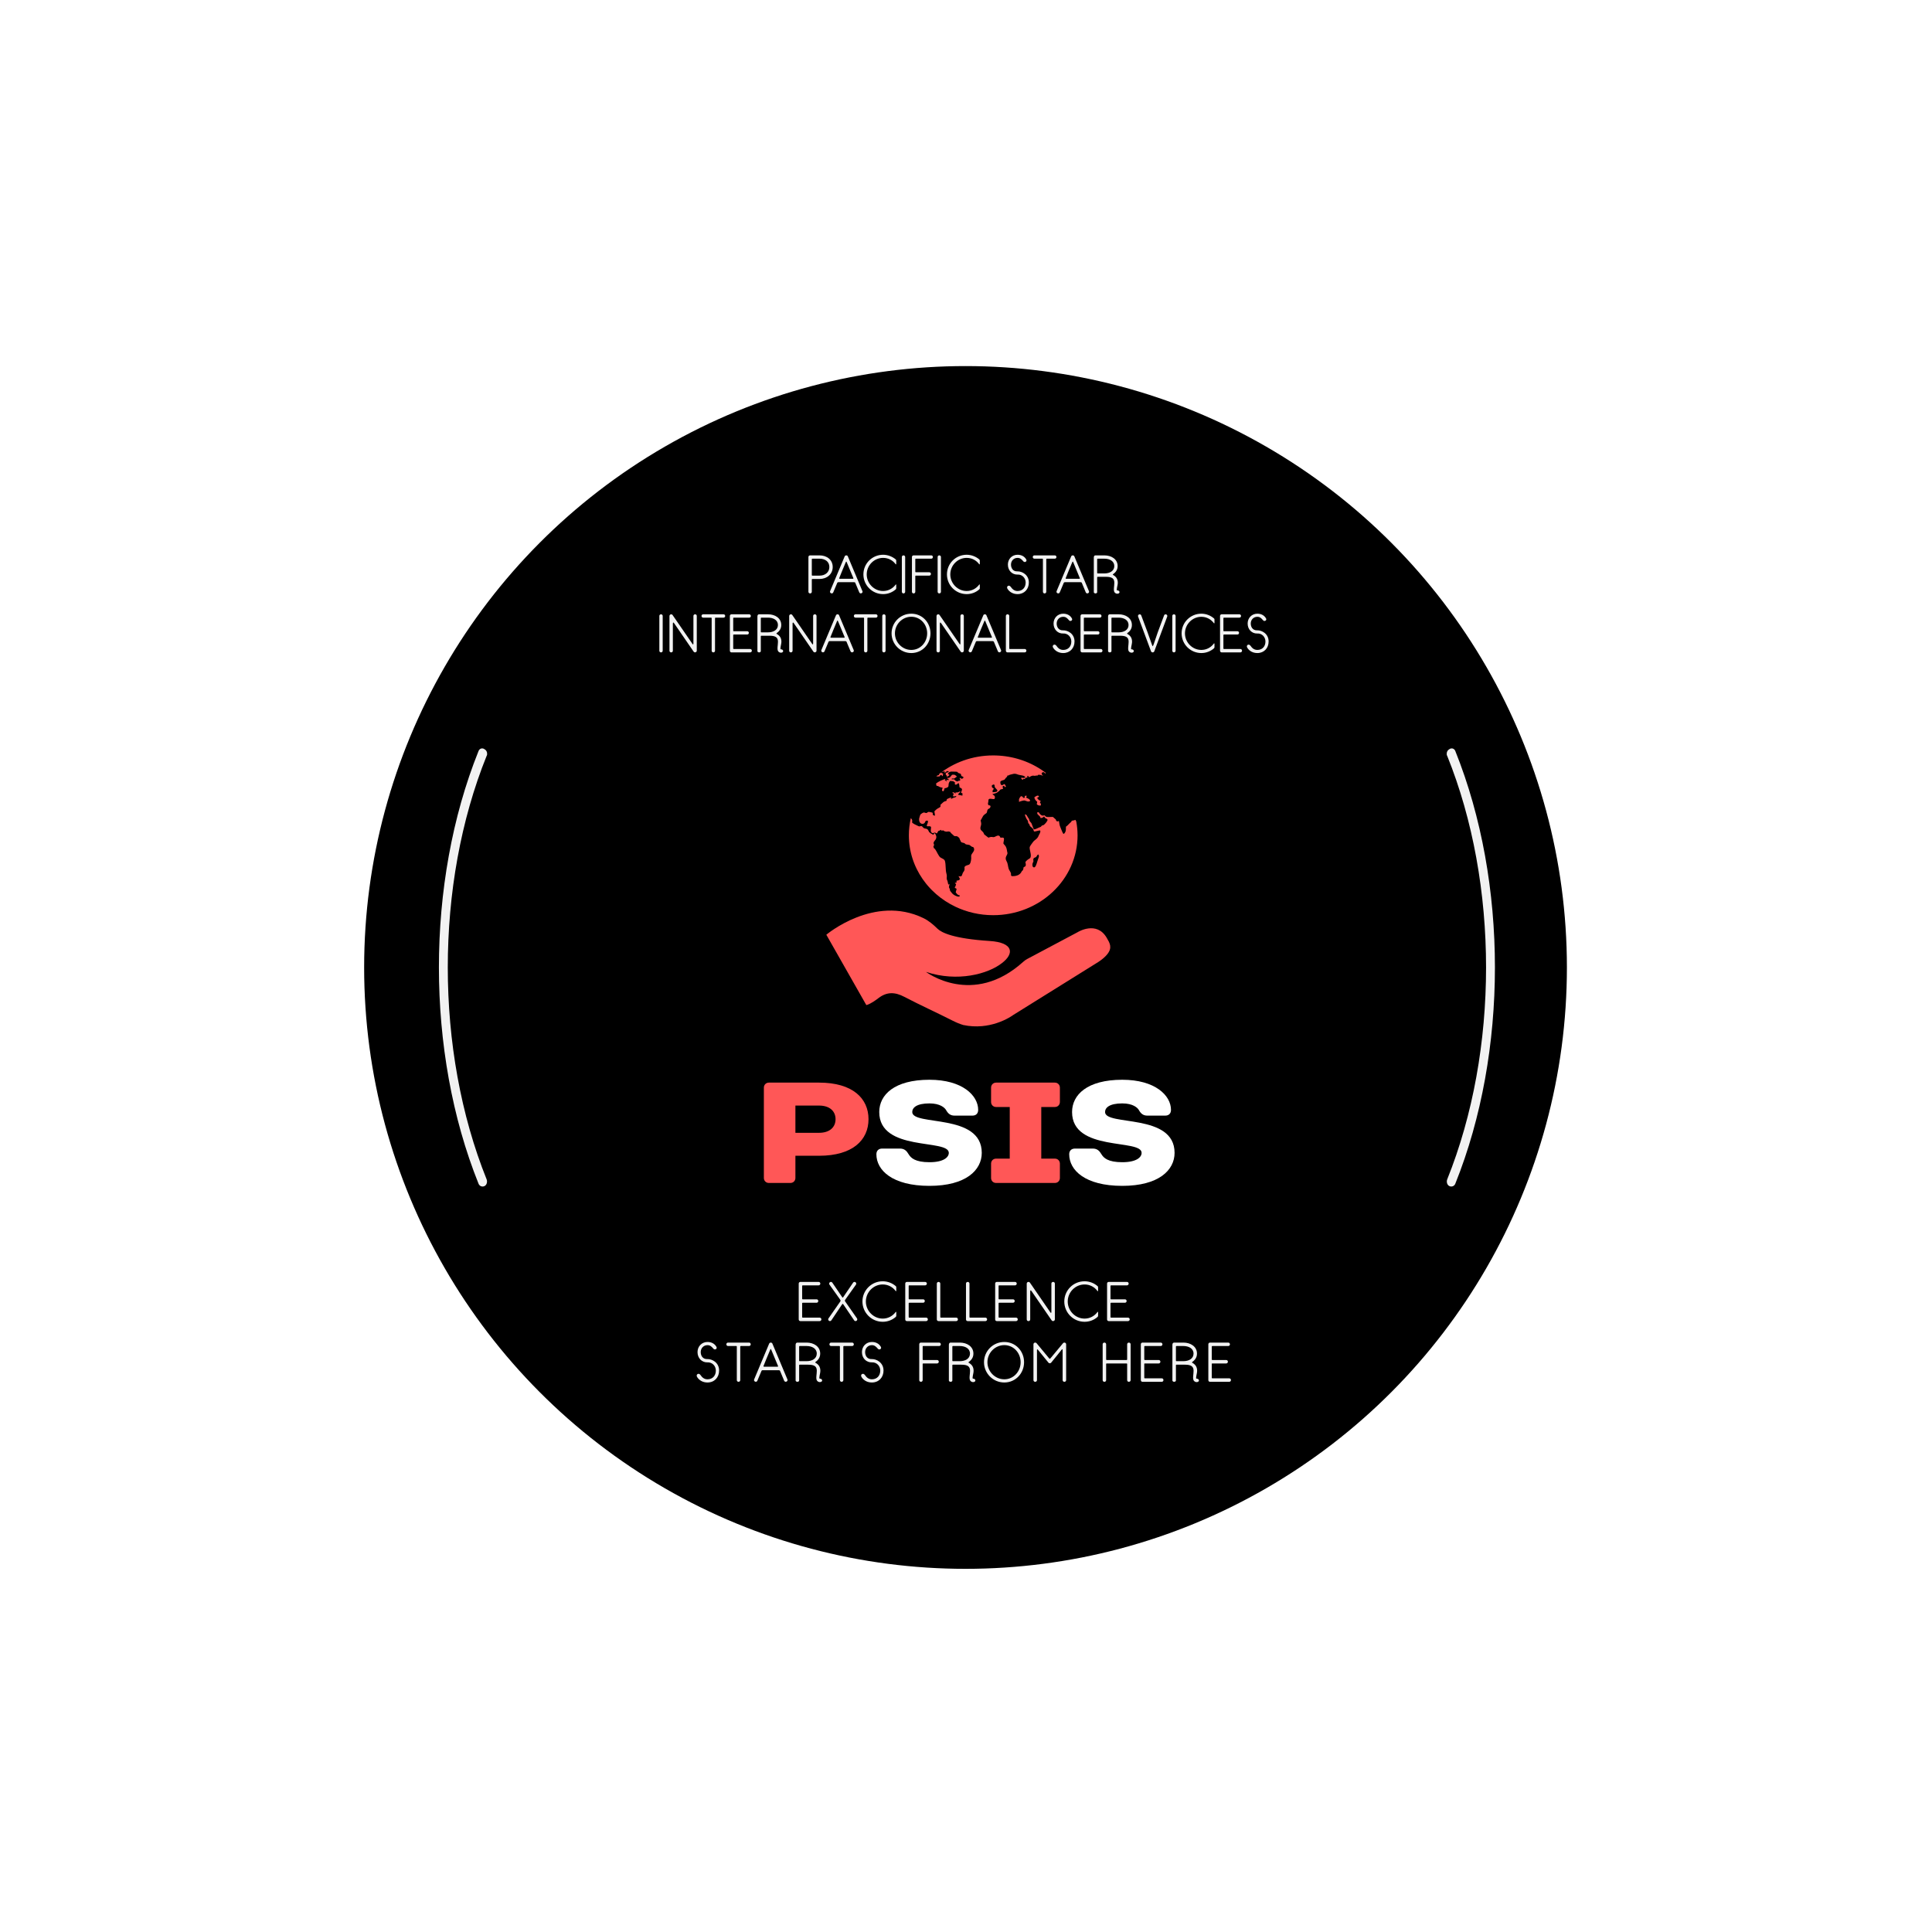 <?xml version="1.0" encoding="UTF-8" standalone="no" ?>
<!DOCTYPE svg PUBLIC "-//W3C//DTD SVG 1.1//EN" "http://www.w3.org/Graphics/SVG/1.1/DTD/svg11.dtd">
<svg xmlns="http://www.w3.org/2000/svg" xmlns:xlink="http://www.w3.org/1999/xlink" version="1.1" width="500" height="500" viewBox="0 0 500 500" xml:space="preserve">
<desc>Created with Fabric.js 3.6.3</desc>
<defs>
</defs>
<rect x="0" y="0" width="100%" height="100%" fill="#ffffff"></rect>
<g transform="matrix(3.311 0 0 3.311 249.877 250.377)"  >
<circle style="stroke: none; stroke-width: 0; stroke-dasharray: none; stroke-linecap: butt; stroke-dashoffset: 0; stroke-linejoin: miter; stroke-miterlimit: 4; fill: rgb(0,0,0); fill-rule: evenodd; opacity: 1;"  cx="0" cy="0" r="47.006" />
</g>
<g transform="matrix(1 0 0 1 249.377 156.969)" style=""  ><path fill="#F2F2F2" opacity="1" d="M-37.27-13.24L-39.74-13.24C-39.97-13.24-40.16-13.05-40.16-12.82L-40.16-3.81C-40.16-3.58-39.97-3.39-39.74-3.39L-39.70-3.39C-39.47-3.39-39.28-3.58-39.28-3.81L-39.28-6.98C-39.28-7.10-39.24-7.13-39.12-7.13L-37.27-7.13C-35.40-7.13-33.87-8.35-33.87-10.23C-33.87-12.11-35.40-13.24-37.27-13.24ZM-37.27-8.00L-39.14-8.00C-39.26-8.00-39.28-8.04-39.28-8.17L-39.28-12.23C-39.28-12.34-39.24-12.38-39.12-12.38L-37.27-12.38C-35.87-12.38-34.74-11.64-34.74-10.23C-34.74-8.83-35.87-8.00-37.27-8.00Z"/><path fill="#F2F2F2" opacity="1" d="M-29.96-12.99C-30.02-13.16-30.19-13.24-30.36-13.24C-30.52-13.24-30.70-13.16-30.77-12.99L-34.55-3.98C-34.63-3.78-34.53-3.52-34.32-3.44L-34.29-3.43C-34.07-3.33-33.83-3.44-33.74-3.64C-33.74-3.64-32.78-5.92-32.71-6.09C-32.64-6.25-32.55-6.30-32.39-6.30C-32.25-6.30-29.24-6.30-28.35-6.30C-28.19-6.30-28.08-6.25-28.03-6.13C-27.97-6.01-26.99-3.64-26.99-3.64C-26.89-3.44-26.65-3.33-26.43-3.43L-26.41-3.44C-26.19-3.52-26.08-3.78-26.18-3.98L-29.96-12.99ZM-32.18-7.36C-32.14-7.45-30.91-10.56-30.50-11.46C-30.39-11.69-30.33-11.69-30.24-11.46C-29.86-10.56-28.62-7.53-28.55-7.40C-28.48-7.23-28.51-7.18-28.70-7.18C-28.88-7.18-31.27-7.18-32.02-7.18C-32.17-7.18-32.22-7.23-32.18-7.36Z"/><path fill="#F2F2F2" opacity="1" d="M-20.83-13.40C-23.65-13.40-25.93-11.14-25.93-8.31C-25.93-5.51-23.65-3.21-20.83-3.21C-19.56-3.21-18.43-3.68-17.56-4.44C-17.52-4.48-17.43-4.59-17.43-4.74C-17.43-4.80-17.43-5.28-17.43-5.60C-17.43-5.75-17.52-5.76-17.60-5.65C-18.33-4.67-19.49-4.02-20.83-4.02C-23.17-4.02-25.07-5.98-25.07-8.31C-25.07-10.65-23.17-12.59-20.83-12.59C-19.49-12.59-18.33-11.96-17.60-10.97C-17.52-10.87-17.43-10.88-17.43-11.04C-17.43-11.37-17.43-11.82-17.43-11.91C-17.43-12.04-17.52-12.16-17.56-12.19C-18.40-12.90-19.56-13.40-20.83-13.40Z"/><path fill="#F2F2F2" opacity="1" d="M-15.54-13.24L-15.57-13.24C-15.79-13.24-15.98-13.05-15.98-12.82L-15.98-3.81C-15.98-3.58-15.79-3.39-15.57-3.39L-15.54-3.39C-15.31-3.39-15.12-3.58-15.12-3.81L-15.12-12.82C-15.12-13.05-15.31-13.24-15.54-13.24Z"/><path fill="#F2F2F2" opacity="1" d="M-8.36-13.24L-12.95-13.24C-13.18-13.24-13.37-13.05-13.37-12.82L-13.37-3.81C-13.37-3.58-13.18-3.39-12.95-3.39L-12.92-3.39C-12.69-3.39-12.50-3.58-12.50-3.81L-12.50-7.86C-12.50-7.96-12.46-8.00-12.33-8.00L-8.87-8.00C-8.64-8.00-8.45-8.19-8.45-8.42L-8.45-8.45C-8.45-8.68-8.64-8.87-8.87-8.87L-12.35-8.87C-12.46-8.87-12.50-8.91-12.50-9.04L-12.50-12.23C-12.50-12.34-12.46-12.38-12.33-12.38L-8.36-12.38C-8.13-12.38-7.94-12.57-7.94-12.80L-7.94-12.82C-7.94-13.05-8.13-13.24-8.36-13.24Z"/><path fill="#F2F2F2" opacity="1" d="M-6.28-13.24L-6.30-13.24C-6.53-13.24-6.72-13.05-6.72-12.82L-6.72-3.81C-6.72-3.58-6.53-3.39-6.30-3.39L-6.28-3.39C-6.05-3.39-5.86-3.58-5.86-3.81L-5.86-12.82C-5.86-13.05-6.05-13.24-6.28-13.24Z"/><path fill="#F2F2F2" opacity="1" d="M0.80-13.40C-2.03-13.40-4.31-11.14-4.31-8.31C-4.31-5.51-2.03-3.21 0.80-3.21C2.07-3.21 3.20-3.68 4.06-4.44C4.10-4.48 4.20-4.59 4.20-4.74C4.20-4.80 4.20-5.28 4.20-5.60C4.20-5.75 4.10-5.76 4.02-5.65C3.29-4.67 2.13-4.02 0.80-4.02C-1.54-4.02-3.44-5.98-3.44-8.31C-3.44-10.65-1.54-12.59 0.80-12.59C2.13-12.59 3.29-11.96 4.02-10.97C4.10-10.87 4.20-10.88 4.20-11.04C4.20-11.37 4.20-11.82 4.20-11.91C4.20-12.04 4.10-12.16 4.06-12.19C3.23-12.90 2.07-13.40 0.80-13.40Z"/><path fill="#F2F2F2" opacity="1" d=""/><path fill="#F2F2F2" opacity="1" d="M13.95-9.10C12.70-9.04 12.27-10.04 12.27-10.85C12.27-11.81 12.95-12.59 13.97-12.59C14.63-12.59 15.01-12.24 15.47-11.69C15.81-11.28 16.51-11.66 16.21-12.19C15.77-12.97 14.96-13.40 13.97-13.40C12.49-13.40 11.46-12.26 11.46-10.85C11.46-9.29 12.61-8.22 13.95-8.27C15.17-8.34 16.06-7.37 16.06-6.21C16.06-4.93 15.25-4.02 13.97-4.02C13.12-4.02 12.61-4.51 12.19-5.11C11.74-5.74 10.98-5.22 11.35-4.60C11.88-3.74 12.82-3.21 13.97-3.21C15.70-3.21 16.89-4.48 16.89-6.21C16.89-8.23 15.12-9.14 13.95-9.10Z"/><path fill="#F2F2F2" opacity="1" d="M23.61-13.24L18.32-13.24C18.09-13.24 17.90-13.05 17.90-12.82L17.90-12.80C17.90-12.57 18.09-12.38 18.32-12.38L20.38-12.38C20.51-12.38 20.53-12.34 20.53-12.20L20.53-3.81C20.53-3.58 20.72-3.39 20.95-3.39L20.98-3.39C21.21-3.39 21.40-3.58 21.40-3.81L21.40-12.23C21.40-12.34 21.44-12.38 21.57-12.38L23.61-12.38C23.84-12.38 24.03-12.57 24.03-12.80L24.03-12.82C24.03-13.05 23.84-13.24 23.61-13.24Z"/><path fill="#F2F2F2" opacity="1" d="M28.66-12.99C28.59-13.16 28.43-13.24 28.26-13.24C28.09-13.24 27.92-13.16 27.85-12.99L24.07-3.98C23.99-3.78 24.08-3.52 24.30-3.44L24.33-3.43C24.54-3.33 24.79-3.44 24.88-3.64C24.88-3.64 25.84-5.92 25.91-6.09C25.97-6.25 26.07-6.30 26.23-6.30C26.37-6.30 29.38-6.30 30.27-6.30C30.43-6.30 30.54-6.25 30.59-6.13C30.64-6.01 31.63-3.64 31.63-3.64C31.72-3.44 31.97-3.33 32.18-3.43L32.21-3.44C32.43-3.52 32.53-3.78 32.44-3.98L28.66-12.99ZM26.43-7.36C26.47-7.45 27.70-10.56 28.12-11.46C28.23-11.69 28.28-11.69 28.38-11.46C28.75-10.56 30.00-7.53 30.06-7.40C30.13-7.23 30.10-7.18 29.92-7.18C29.74-7.18 27.35-7.18 26.59-7.18C26.45-7.18 26.39-7.23 26.43-7.36Z"/><path fill="#F2F2F2" opacity="1" d="M39.77-4.18C39.43-4.18 39.91-5.43 39.91-6.15C39.91-7.10 39.49-7.71 38.76-8.13C38.57-8.23 38.58-8.30 38.73-8.41C39.41-8.88 39.87-9.56 39.87-10.47C39.87-12.24 38.27-13.24 36.45-13.24L34.11-13.24C33.88-13.24 33.70-13.05 33.70-12.70C33.70-12.70 33.70-3.79 33.70-3.68C33.70-3.58 33.88-3.39 34.11-3.39L34.15-3.39C34.38-3.39 34.57-3.55 34.57-3.68C34.57-3.81 34.57-7.54 34.57-7.54C34.57-7.67 34.61-7.69 34.74-7.69L36.84-7.69C38.41-7.69 39.01-7.25 39.01-6.15C39.01-5.22 38.70-4.16 39.08-3.66C39.23-3.45 39.53-3.31 39.77-3.31C40.59-3.31 40.51-4.18 39.77-4.18ZM36.45-8.57L34.72-8.57C34.60-8.57 34.57-8.61 34.57-8.73L34.57-12.23C34.57-12.34 34.61-12.38 34.74-12.38L36.45-12.38C37.79-12.38 39.00-11.77 39.00-10.47C39.00-9.21 37.83-8.57 36.45-8.57Z"/><path fill="#F2F2F2" opacity="1" d="M-78.29 2.01L-78.32 2.01C-78.55 2.01-78.74 2.20-78.74 2.43L-78.74 11.45C-78.74 11.68-78.55 11.87-78.32 11.87L-78.29 11.87C-78.06 11.87-77.87 11.68-77.87 11.45L-77.87 2.43C-77.87 2.20-78.06 2.01-78.29 2.01Z"/><path fill="#F2F2F2" opacity="1" d="M-69.46 2.01L-69.50 2.01C-69.73 2.01-69.92 2.20-69.92 2.43C-69.92 2.43-69.92 9.13-69.92 9.48C-69.92 9.83-69.99 9.95-70.22 9.60C-70.46 9.26-75.32 2.19-75.32 2.19C-75.44 2.01-75.66 1.97-75.86 2.05C-76.01 2.11-76.12 2.31-76.12 2.45L-76.12 11.45C-76.12 11.68-75.93 11.87-75.70 11.87L-75.66 11.87C-75.43 11.87-75.24 11.68-75.24 11.45C-75.24 11.45-75.24 4.92-75.24 4.50C-75.24 4.08-75.12 4.02-74.90 4.34C-74.70 4.63-69.86 11.68-69.86 11.68C-69.73 11.85-69.52 11.91-69.33 11.83C-69.17 11.76-69.05 11.61-69.05 11.44L-69.05 2.43C-69.05 2.20-69.23 2.01-69.46 2.01Z"/><path fill="#F2F2F2" opacity="1" d="M-62.12 2.01L-67.41 2.01C-67.64 2.01-67.83 2.20-67.83 2.43L-67.83 2.46C-67.83 2.69-67.64 2.88-67.41 2.88L-65.35 2.88C-65.23 2.88-65.20 2.92-65.20 3.05L-65.20 11.45C-65.20 11.68-65.01 11.87-64.78 11.87L-64.75 11.87C-64.52 11.87-64.33 11.68-64.33 11.45L-64.33 3.03C-64.33 2.92-64.29 2.88-64.16 2.88L-62.12 2.88C-61.89 2.88-61.70 2.69-61.70 2.46L-61.70 2.43C-61.70 2.20-61.89 2.01-62.12 2.01Z"/><path fill="#F2F2F2" opacity="1" d="M-55.22 10.99L-59.47 10.99C-59.60 10.99-59.62 10.95-59.62 10.83L-59.62 7.40C-59.62 7.28-59.58 7.25-59.45 7.25L-55.99 7.25C-55.76 7.25-55.57 7.06-55.57 6.83L-55.57 6.81C-55.57 6.58-55.76 6.39-55.99 6.39L-59.47 6.39C-59.60 6.39-59.62 6.35-59.62 6.21L-59.62 3.03C-59.62 2.92-59.58 2.88-59.45 2.88L-55.48 2.88C-55.25 2.88-55.06 2.69-55.06 2.46L-55.06 2.43C-55.06 2.20-55.25 2.01-55.48 2.01L-60.08 2.01C-60.31 2.01-60.49 2.20-60.49 2.43L-60.49 11.45C-60.49 11.68-60.31 11.87-60.08 11.87L-55.22 11.87C-54.99 11.87-54.80 11.68-54.80 11.45L-54.80 11.41C-54.80 11.18-54.99 10.99-55.22 10.99Z"/><path fill="#F2F2F2" opacity="1" d="M-47.28 11.07C-47.62 11.07-47.15 9.83-47.15 9.10C-47.15 8.16-47.57 7.55-48.30 7.13C-48.49 7.02-48.47 6.95-48.32 6.85C-47.65 6.37-47.19 5.70-47.19 4.78C-47.19 3.01-48.78 2.01-50.60 2.01L-52.94 2.01C-53.17 2.01-53.36 2.20-53.36 2.55C-53.36 2.55-53.36 11.46-53.36 11.57C-53.36 11.68-53.17 11.87-52.94 11.87L-52.90 11.87C-52.67 11.87-52.48 11.71-52.48 11.57C-52.48 11.45-52.48 7.71-52.48 7.71C-52.48 7.59-52.44 7.56-52.32 7.56L-50.21 7.56C-48.65 7.56-48.04 8.01-48.04 9.10C-48.04 10.03-48.35 11.10-47.97 11.60C-47.82 11.80-47.53 11.95-47.28 11.95C-46.46 11.95-46.54 11.07-47.28 11.07ZM-50.60 6.68L-52.33 6.68C-52.45 6.68-52.48 6.64-52.48 6.52L-52.48 3.03C-52.48 2.92-52.44 2.88-52.32 2.88L-50.60 2.88C-49.27 2.88-48.05 3.48-48.05 4.78C-48.05 6.05-49.23 6.68-50.60 6.68Z"/><path fill="#F2F2F2" opacity="1" d="M-38.48 2.01L-38.52 2.01C-38.75 2.01-38.94 2.20-38.94 2.43C-38.94 2.43-38.94 9.13-38.94 9.48C-38.94 9.83-39.01 9.95-39.24 9.60C-39.48 9.26-44.34 2.19-44.34 2.19C-44.46 2.01-44.68 1.97-44.88 2.05C-45.03 2.11-45.14 2.31-45.14 2.45L-45.14 11.45C-45.14 11.68-44.95 11.87-44.72 11.87L-44.68 11.87C-44.45 11.87-44.26 11.68-44.26 11.45C-44.26 11.45-44.26 4.92-44.26 4.50C-44.26 4.08-44.14 4.02-43.92 4.34C-43.72 4.63-38.87 11.68-38.87 11.68C-38.75 11.85-38.54 11.91-38.35 11.83C-38.18 11.76-38.06 11.61-38.06 11.44L-38.06 2.43C-38.06 2.20-38.25 2.01-38.48 2.01Z"/><path fill="#F2F2F2" opacity="1" d="M-32.22 2.27C-32.29 2.09-32.45 2.01-32.62 2.01C-32.78 2.01-32.96 2.09-33.03 2.27L-36.81 11.27C-36.89 11.48-36.79 11.73-36.58 11.81L-36.55 11.83C-36.34 11.92-36.09 11.81-36.00 11.61C-36.00 11.61-35.04 9.33-34.97 9.17C-34.90 9.01-34.81 8.95-34.65 8.95C-34.51 8.95-31.50 8.95-30.61 8.95C-30.45 8.95-30.34 9.01-30.29 9.13C-30.23 9.25-29.25 11.61-29.25 11.61C-29.15 11.81-28.91 11.92-28.69 11.83L-28.67 11.81C-28.45 11.73-28.34 11.48-28.44 11.27L-32.22 2.27ZM-34.45 7.90C-34.40 7.80-33.18 4.70-32.76 3.80C-32.65 3.57-32.60 3.57-32.50 3.80C-32.12 4.70-30.88 7.72-30.81 7.86C-30.75 8.02-30.77 8.07-30.96 8.07C-31.14 8.07-33.53 8.07-34.28 8.07C-34.43 8.07-34.49 8.02-34.45 7.90Z"/><path fill="#F2F2F2" opacity="1" d="M-22.69 2.01L-27.98 2.01C-28.21 2.01-28.40 2.20-28.40 2.43L-28.40 2.46C-28.40 2.69-28.21 2.88-27.98 2.88L-25.91 2.88C-25.79 2.88-25.76 2.92-25.76 3.05L-25.76 11.45C-25.76 11.68-25.58 11.87-25.35 11.87L-25.32 11.87C-25.09 11.87-24.90 11.68-24.90 11.45L-24.90 3.03C-24.90 2.92-24.86 2.88-24.73 2.88L-22.69 2.88C-22.46 2.88-22.27 2.69-22.27 2.46L-22.27 2.43C-22.27 2.20-22.46 2.01-22.69 2.01Z"/><path fill="#F2F2F2" opacity="1" d="M-20.61 2.01L-20.63 2.01C-20.86 2.01-21.05 2.20-21.05 2.43L-21.05 11.45C-21.05 11.68-20.86 11.87-20.63 11.87L-20.61 11.87C-20.38 11.87-20.19 11.68-20.19 11.45L-20.19 2.43C-20.19 2.20-20.38 2.01-20.61 2.01Z"/><path fill="#F2F2F2" opacity="1" d="M-13.53 1.85C-16.36 1.85-18.64 4.12-18.64 6.94C-18.64 9.75-16.36 12.04-13.53 12.04C-10.71 12.04-8.57 9.75-8.57 6.94C-8.57 4.12-10.71 1.85-13.53 1.85ZM-13.53 11.23C-15.87 11.23-17.77 9.28-17.77 6.94C-17.77 4.59-15.87 2.65-13.53 2.65C-11.20 2.65-9.43 4.59-9.43 6.94C-9.43 9.28-11.20 11.23-13.53 11.23Z"/><path fill="#F2F2F2" opacity="1" d="M-0.36 2.01L-0.40 2.01C-0.63 2.01-0.82 2.20-0.82 2.43C-0.82 2.43-0.82 9.13-0.82 9.48C-0.82 9.83-0.88 9.95-1.11 9.60C-1.36 9.26-6.22 2.19-6.22 2.19C-6.34 2.01-6.55 1.97-6.76 2.05C-6.91 2.11-7.01 2.31-7.01 2.45L-7.01 11.45C-7.01 11.68-6.82 11.87-6.59 11.87L-6.55 11.87C-6.32 11.87-6.14 11.68-6.14 11.45C-6.14 11.45-6.14 4.92-6.14 4.50C-6.14 4.08-6.01 4.02-5.80 4.34C-5.60 4.63-0.75 11.68-0.75 11.68C-0.63 11.85-0.41 11.91-0.22 11.83C-0.06 11.76 0.06 11.61 0.06 11.44L0.06 2.43C0.06 2.20-0.13 2.01-0.36 2.01Z"/><path fill="#F2F2F2" opacity="1" d="M5.91 2.27C5.84 2.09 5.68 2.01 5.50 2.01C5.34 2.01 5.16 2.09 5.10 2.27L1.32 11.27C1.24 11.48 1.33 11.73 1.55 11.81L1.57 11.83C1.79 11.92 2.03 11.81 2.13 11.61C2.13 11.61 3.08 9.33 3.15 9.17C3.22 9.01 3.31 8.95 3.48 8.95C3.61 8.95 6.62 8.95 7.51 8.95C7.67 8.95 7.78 9.01 7.84 9.13C7.89 9.25 8.88 11.61 8.88 11.61C8.97 11.81 9.21 11.92 9.43 11.83L9.46 11.81C9.67 11.73 9.78 11.48 9.69 11.27L5.91 2.27ZM3.68 7.90C3.72 7.80 4.95 4.70 5.37 3.80C5.47 3.57 5.53 3.57 5.62 3.80C6.00 4.70 7.24 7.72 7.31 7.86C7.38 8.02 7.35 8.07 7.16 8.07C6.99 8.07 4.60 8.07 3.84 8.07C3.69 8.07 3.64 8.02 3.68 7.90Z"/><path fill="#F2F2F2" opacity="1" d="M15.83 10.99L11.97 10.99C11.85 10.99 11.82 10.95 11.82 10.83L11.82 2.43C11.82 2.20 11.63 2.01 11.40 2.01L11.36 2.01C11.13 2.01 10.94 2.20 10.94 2.43L10.94 11.45C10.94 11.68 11.13 11.87 11.36 11.87L15.83 11.87C16.06 11.87 16.25 11.68 16.25 11.45L16.25 11.41C16.25 11.18 16.06 10.99 15.83 10.99Z"/><path fill="#F2F2F2" opacity="1" d=""/><path fill="#F2F2F2" opacity="1" d="M25.76 6.16C24.52 6.21 24.09 5.21 24.09 4.40C24.09 3.44 24.77 2.66 25.79 2.66C26.45 2.66 26.83 3.01 27.29 3.57C27.63 3.97 28.33 3.59 28.03 3.07C27.59 2.28 26.78 1.85 25.79 1.85C24.31 1.85 23.28 3.00 23.28 4.40C23.28 5.97 24.43 7.04 25.76 6.98C26.99 6.91 27.88 7.89 27.88 9.05C27.88 10.33 27.07 11.23 25.79 11.23C24.94 11.23 24.43 10.75 24.01 10.14C23.56 9.52 22.79 10.03 23.17 10.65C23.70 11.52 24.64 12.04 25.79 12.04C27.52 12.04 28.71 10.77 28.71 9.05C28.71 7.02 26.94 6.12 25.76 6.16Z"/><path fill="#F2F2F2" opacity="1" d="M35.53 10.99L31.27 10.99C31.15 10.99 31.12 10.95 31.12 10.83L31.12 7.40C31.12 7.28 31.16 7.25 31.30 7.25L34.76 7.25C34.99 7.25 35.17 7.06 35.17 6.83L35.17 6.81C35.17 6.58 34.99 6.39 34.76 6.39L31.27 6.39C31.15 6.39 31.12 6.35 31.12 6.21L31.12 3.03C31.12 2.92 31.16 2.88 31.30 2.88L35.27 2.88C35.50 2.88 35.69 2.69 35.69 2.46L35.69 2.43C35.69 2.20 35.50 2.01 35.27 2.01L30.67 2.01C30.44 2.01 30.26 2.20 30.26 2.43L30.26 11.45C30.26 11.68 30.44 11.87 30.67 11.87L35.53 11.87C35.75 11.87 35.94 11.68 35.94 11.45L35.94 11.41C35.94 11.18 35.75 10.99 35.53 10.99Z"/><path fill="#F2F2F2" opacity="1" d="M43.46 11.07C43.13 11.07 43.60 9.83 43.60 9.10C43.60 8.16 43.18 7.55 42.45 7.13C42.26 7.02 42.28 6.95 42.42 6.85C43.10 6.37 43.56 5.70 43.56 4.78C43.56 3.01 41.96 2.01 40.14 2.01L37.81 2.01C37.58 2.01 37.39 2.20 37.39 2.55C37.39 2.55 37.39 11.46 37.39 11.57C37.39 11.68 37.58 11.87 37.81 11.87L37.85 11.87C38.08 11.87 38.27 11.71 38.27 11.57C38.27 11.45 38.27 7.71 38.27 7.71C38.27 7.59 38.31 7.56 38.43 7.56L40.53 7.56C42.10 7.56 42.71 8.01 42.71 9.10C42.71 10.03 42.40 11.10 42.77 11.60C42.92 11.80 43.22 11.95 43.46 11.95C44.29 11.95 44.21 11.07 43.46 11.07ZM40.14 6.68L38.41 6.68C38.29 6.68 38.27 6.64 38.27 6.52L38.27 3.03C38.27 2.92 38.31 2.88 38.43 2.88L40.14 2.88C41.48 2.88 42.69 3.48 42.69 4.78C42.69 6.05 41.52 6.68 40.14 6.68Z"/><path fill="#F2F2F2" opacity="1" d="M52.45 2.05L52.43 2.04C52.21 1.96 51.97 2.07 51.89 2.28L50.25 6.67C50.25 6.67 49.30 9.47 49.19 9.78C48.92 10.49 48.92 10.33 48.73 9.83C48.61 9.49 47.61 6.67 47.61 6.67L45.97 2.28C45.89 2.07 45.65 1.96 45.43 2.04L45.41 2.05C45.19 2.13 45.08 2.38 45.16 2.59L48.51 11.60C48.58 11.77 48.76 11.87 48.93 11.87C49.11 11.87 49.28 11.77 49.35 11.60L52.70 2.59C52.78 2.38 52.67 2.13 52.45 2.05Z"/><path fill="#F2F2F2" opacity="1" d="M54.45 2.01L54.43 2.01C54.20 2.01 54.01 2.20 54.01 2.43L54.01 11.45C54.01 11.68 54.20 11.87 54.43 11.87L54.45 11.87C54.68 11.87 54.87 11.68 54.87 11.45L54.87 2.43C54.87 2.20 54.68 2.01 54.45 2.01Z"/><path fill="#F2F2F2" opacity="1" d="M61.53 1.85C58.70 1.85 56.42 4.12 56.42 6.94C56.42 9.75 58.70 12.04 61.53 12.04C62.80 12.04 63.93 11.57 64.79 10.82C64.83 10.77 64.93 10.67 64.93 10.52C64.93 10.45 64.93 9.98 64.93 9.65C64.93 9.51 64.83 9.49 64.75 9.60C64.02 10.59 62.86 11.23 61.53 11.23C59.19 11.23 57.29 9.28 57.29 6.94C57.29 4.61 59.19 2.66 61.53 2.66C62.86 2.66 64.02 3.30 64.75 4.28C64.83 4.39 64.93 4.38 64.93 4.21C64.93 3.89 64.93 3.43 64.93 3.35C64.93 3.21 64.83 3.09 64.79 3.07C63.96 2.35 62.80 1.85 61.53 1.85Z"/><path fill="#F2F2F2" opacity="1" d="M71.64 10.99L67.39 10.99C67.26 10.99 67.24 10.95 67.24 10.83L67.24 7.40C67.24 7.28 67.28 7.25 67.41 7.25L70.87 7.25C71.10 7.25 71.29 7.06 71.29 6.83L71.29 6.81C71.29 6.58 71.10 6.39 70.87 6.39L67.39 6.39C67.26 6.39 67.24 6.35 67.24 6.21L67.24 3.03C67.24 2.92 67.28 2.88 67.41 2.88L71.38 2.88C71.61 2.88 71.80 2.69 71.80 2.46L71.80 2.43C71.80 2.20 71.61 2.01 71.38 2.01L66.78 2.01C66.55 2.01 66.37 2.20 66.37 2.43L66.37 11.45C66.37 11.68 66.55 11.87 66.78 11.87L71.64 11.87C71.87 11.87 72.06 11.68 72.06 11.45L72.06 11.41C72.06 11.18 71.87 10.99 71.64 10.99Z"/><path fill="#F2F2F2" opacity="1" d="M76.00 6.16C74.76 6.21 74.32 5.21 74.32 4.40C74.32 3.44 75.00 2.66 76.03 2.66C76.69 2.66 77.06 3.01 77.52 3.57C77.86 3.97 78.56 3.59 78.27 3.07C77.82 2.28 77.01 1.85 76.03 1.85C74.54 1.85 73.51 3.00 73.51 4.40C73.51 5.97 74.66 7.04 76.00 6.98C77.23 6.91 78.12 7.89 78.12 9.05C78.12 10.33 77.31 11.23 76.03 11.23C75.17 11.23 74.66 10.75 74.24 10.14C73.80 9.52 73.03 10.03 73.41 10.65C73.93 11.52 74.88 12.04 76.03 12.04C77.75 12.04 78.94 10.77 78.94 9.05C78.94 7.02 77.17 6.12 76.00 6.16Z"/></g><g transform="matrix(1 0 0 1 249.377 345.39)" style=""  ><path fill="#F2F2F2" opacity="1" d="M-37.25-4.39L-41.62-4.39C-41.75-4.39-41.78-4.43-41.78-4.56L-41.78-8.09C-41.78-8.21-41.73-8.24-41.60-8.24L-38.04-8.24C-37.80-8.24-37.61-8.44-37.61-8.67L-37.61-8.70C-37.61-8.94-37.80-9.13-38.04-9.13L-41.62-9.13C-41.75-9.13-41.78-9.17-41.78-9.31L-41.78-12.59C-41.78-12.70-41.73-12.74-41.60-12.74L-37.51-12.74C-37.27-12.74-37.08-12.94-37.08-13.18L-37.08-13.20C-37.08-13.44-37.27-13.63-37.51-13.63L-42.25-13.63C-42.49-13.63-42.67-13.44-42.67-13.20L-42.67-3.92C-42.67-3.68-42.49-3.49-42.25-3.49L-37.25-3.49C-37.01-3.49-36.81-3.68-36.81-3.92L-36.81-3.96C-36.81-4.20-37.01-4.39-37.25-4.39Z"/><path fill="#F2F2F2" opacity="1" d="M-30.49-9.23C-30.27-9.55-27.85-12.94-27.85-12.94C-27.72-13.13-27.77-13.41-27.96-13.54L-27.99-13.56C-28.18-13.69-28.45-13.65-28.59-13.45C-28.59-13.45-30.84-10.13-31.00-9.91C-31.31-9.45-31.25-9.45-31.57-9.91C-31.77-10.20-33.98-13.45-33.98-13.45C-34.12-13.65-34.38-13.69-34.58-13.56L-34.60-13.54C-34.80-13.41-34.85-13.13-34.72-12.94C-34.72-12.94-32.30-9.55-32.07-9.23C-31.74-8.74-31.77-8.78-32.05-8.37C-32.23-8.12-34.97-4.18-34.97-4.18C-35.10-3.99-35.05-3.72-34.85-3.58L-34.83-3.57C-34.63-3.43-34.37-3.49-34.23-3.68C-34.23-3.68-31.71-7.42-31.55-7.67C-31.27-8.06-31.30-8.06-31.02-7.66C-30.81-7.35-28.32-3.68-28.32-3.68C-28.20-3.49-27.92-3.43-27.72-3.57L-27.70-3.58C-27.50-3.72-27.46-3.99-27.58-4.18C-27.58-4.18-30.30-8.09-30.49-8.35C-30.78-8.78-30.84-8.74-30.49-9.23Z"/><path fill="#F2F2F2" opacity="1" d="M-20.93-13.80C-23.83-13.80-26.18-11.47-26.18-8.56C-26.18-5.67-23.83-3.31-20.93-3.31C-19.62-3.31-18.45-3.79-17.56-4.57C-17.52-4.61-17.42-4.72-17.42-4.88C-17.42-4.95-17.42-5.43-17.42-5.77C-17.42-5.92-17.52-5.93-17.60-5.82C-18.35-4.81-19.55-4.14-20.93-4.14C-23.33-4.14-25.29-6.16-25.29-8.56C-25.29-10.97-23.33-12.97-20.93-12.97C-19.55-12.97-18.35-12.31-17.60-11.30C-17.52-11.19-17.42-11.20-17.42-11.37C-17.42-11.70-17.42-12.17-17.42-12.26C-17.42-12.40-17.52-12.52-17.56-12.55C-18.42-13.29-19.62-13.80-20.93-13.80Z"/><path fill="#F2F2F2" opacity="1" d="M-9.68-4.39L-14.06-4.39C-14.18-4.39-14.21-4.43-14.21-4.56L-14.21-8.09C-14.21-8.21-14.17-8.24-14.03-8.24L-10.47-8.24C-10.24-8.24-10.04-8.44-10.04-8.67L-10.04-8.70C-10.04-8.94-10.24-9.13-10.47-9.13L-14.06-9.13C-14.18-9.13-14.21-9.17-14.21-9.31L-14.21-12.59C-14.21-12.70-14.17-12.74-14.03-12.74L-9.95-12.74C-9.71-12.74-9.51-12.94-9.51-13.18L-9.51-13.20C-9.51-13.44-9.71-13.63-9.95-13.63L-14.69-13.63C-14.92-13.63-15.10-13.44-15.10-13.20L-15.10-3.92C-15.10-3.68-14.92-3.49-14.69-3.49L-9.68-3.49C-9.45-3.49-9.25-3.68-9.25-3.92L-9.25-3.96C-9.25-4.20-9.45-4.39-9.68-4.39Z"/><path fill="#F2F2F2" opacity="1" d="M-1.90-4.39L-5.87-4.39C-6.00-4.39-6.03-4.43-6.03-4.56L-6.03-13.20C-6.03-13.44-6.22-13.63-6.46-13.63L-6.50-13.63C-6.73-13.63-6.93-13.44-6.93-13.20L-6.93-3.92C-6.93-3.68-6.73-3.49-6.50-3.49L-1.90-3.49C-1.66-3.49-1.47-3.68-1.47-3.92L-1.47-3.96C-1.47-4.20-1.66-4.39-1.90-4.39Z"/><path fill="#F2F2F2" opacity="1" d="M5.65-4.39L1.67-4.39C1.55-4.39 1.52-4.43 1.52-4.56L1.52-13.20C1.52-13.44 1.33-13.63 1.09-13.63L1.05-13.63C0.81-13.63 0.62-13.44 0.62-13.20L0.62-3.92C0.62-3.68 0.81-3.49 1.05-3.49L5.65-3.49C5.89-3.49 6.08-3.68 6.08-3.92L6.08-3.96C6.08-4.20 5.89-4.39 5.65-4.39Z"/><path fill="#F2F2F2" opacity="1" d="M13.59-4.39L9.21-4.39C9.08-4.39 9.06-4.43 9.06-4.56L9.06-8.09C9.06-8.21 9.10-8.24 9.24-8.24L12.79-8.24C13.03-8.24 13.23-8.44 13.23-8.67L13.23-8.70C13.23-8.94 13.03-9.13 12.79-9.13L9.21-9.13C9.08-9.13 9.06-9.17 9.06-9.31L9.06-12.59C9.06-12.70 9.10-12.74 9.24-12.74L13.32-12.74C13.56-12.74 13.75-12.94 13.75-13.18L13.75-13.20C13.75-13.44 13.56-13.63 13.32-13.63L8.58-13.63C8.35-13.63 8.17-13.44 8.17-13.20L8.17-3.92C8.17-3.68 8.35-3.49 8.58-3.49L13.59-3.49C13.82-3.49 14.02-3.68 14.02-3.92L14.02-3.96C14.02-4.20 13.82-4.39 13.59-4.39Z"/><path fill="#F2F2F2" opacity="1" d="M23.19-13.63L23.15-13.63C22.91-13.63 22.72-13.44 22.72-13.20C22.72-13.20 22.72-6.31 22.72-5.95C22.72-5.59 22.65-5.46 22.41-5.82C22.16-6.17 17.16-13.45 17.16-13.45C17.03-13.63 16.81-13.68 16.60-13.59C16.45-13.54 16.34-13.33 16.34-13.19L16.34-3.92C16.34-3.68 16.53-3.49 16.77-3.49L16.81-3.49C17.05-3.49 17.24-3.68 17.24-3.92C17.24-3.92 17.24-10.65 17.24-11.08C17.24-11.51 17.37-11.56 17.59-11.24C17.80-10.94 22.79-3.68 22.79-3.68C22.91-3.50 23.14-3.45 23.33-3.53C23.50-3.60 23.62-3.75 23.62-3.93L23.62-13.20C23.62-13.44 23.43-13.63 23.19-13.63Z"/><path fill="#F2F2F2" opacity="1" d="M31.31-13.80C28.40-13.80 26.06-11.47 26.06-8.56C26.06-5.67 28.40-3.31 31.31-3.31C32.62-3.31 33.78-3.79 34.67-4.57C34.72-4.61 34.81-4.72 34.81-4.88C34.81-4.95 34.81-5.43 34.81-5.77C34.81-5.92 34.72-5.93 34.63-5.82C33.88-4.81 32.69-4.14 31.31-4.14C28.91-4.14 26.95-6.16 26.95-8.56C26.95-10.97 28.91-12.97 31.31-12.97C32.69-12.97 33.88-12.31 34.63-11.30C34.72-11.19 34.81-11.20 34.81-11.37C34.81-11.70 34.81-12.17 34.81-12.26C34.81-12.40 34.72-12.52 34.67-12.55C33.81-13.29 32.62-13.80 31.31-13.80Z"/><path fill="#F2F2F2" opacity="1" d="M42.55-4.39L38.18-4.39C38.05-4.39 38.02-4.43 38.02-4.56L38.02-8.09C38.02-8.21 38.07-8.24 38.20-8.24L41.76-8.24C42.00-8.24 42.19-8.44 42.19-8.67L42.19-8.70C42.19-8.94 42.00-9.13 41.76-9.13L38.18-9.13C38.05-9.13 38.02-9.17 38.02-9.31L38.02-12.59C38.02-12.70 38.07-12.74 38.20-12.74L42.29-12.74C42.53-12.74 42.72-12.94 42.72-13.18L42.72-13.20C42.72-13.44 42.53-13.63 42.29-13.63L37.55-13.63C37.31-13.63 37.13-13.44 37.13-13.20L37.13-3.92C37.13-3.68 37.31-3.49 37.55-3.49L42.55-3.49C42.79-3.49 42.99-3.68 42.99-3.92L42.99-3.96C42.99-4.20 42.79-4.39 42.55-4.39Z"/><path fill="#F2F2F2" opacity="1" d="M-66.30 6.34C-67.58 6.40-68.03 5.37-68.03 4.53C-68.03 3.55-67.33 2.74-66.28 2.74C-65.59 2.74-65.20 3.10-64.73 3.67C-64.38 4.09-63.66 3.70-63.97 3.16C-64.43 2.35-65.26 1.91-66.28 1.91C-67.80 1.91-68.86 3.09-68.86 4.53C-68.86 6.15-67.68 7.24-66.30 7.19C-65.04 7.12-64.12 8.12-64.12 9.31C-64.12 10.64-64.95 11.57-66.28 11.57C-67.15 11.57-67.68 11.07-68.11 10.44C-68.57 9.80-69.36 10.33-68.97 10.97C-68.43 11.86-67.46 12.40-66.28 12.40C-64.50 12.40-63.27 11.09-63.27 9.31C-63.27 7.23-65.09 6.30-66.30 6.34Z"/><path fill="#F2F2F2" opacity="1" d="M-55.52 2.07L-60.97 2.07C-61.20 2.07-61.40 2.27-61.40 2.50L-61.40 2.53C-61.40 2.77-61.20 2.96-60.97 2.96L-58.84 2.96C-58.71 2.96-58.69 3.00-58.69 3.14L-58.69 11.79C-58.69 12.03-58.49 12.22-58.25 12.22L-58.23 12.22C-57.99 12.22-57.80 12.03-57.80 11.79L-57.80 3.12C-57.80 3.00-57.75 2.96-57.62 2.96L-55.52 2.96C-55.28 2.96-55.09 2.77-55.09 2.53L-55.09 2.50C-55.09 2.27-55.28 2.07-55.52 2.07Z"/><path fill="#F2F2F2" opacity="1" d="M-49.48 2.34C-49.55 2.16-49.72 2.07-49.90 2.07C-50.07 2.07-50.25 2.16-50.32 2.34L-54.21 11.61C-54.29 11.82-54.20 12.08-53.97 12.16L-53.95 12.18C-53.72 12.28-53.47 12.16-53.38 11.96C-53.38 11.96-52.39 9.61-52.32 9.44C-52.25 9.27-52.15 9.22-51.99 9.22C-51.85 9.22-48.75 9.22-47.83 9.22C-47.66 9.22-47.55 9.27-47.50 9.40C-47.44 9.52-46.43 11.96-46.43 11.96C-46.33 12.16-46.08 12.28-45.86 12.18L-45.83 12.16C-45.61 12.08-45.49 11.82-45.59 11.61L-49.48 2.34ZM-51.78 8.13C-51.74 8.04-50.47 4.84-50.04 3.91C-49.93 3.67-49.87 3.67-49.78 3.91C-49.39 4.84-48.11 7.95-48.04 8.09C-47.97 8.26-48.00 8.31-48.19 8.31C-48.37 8.31-50.83 8.31-51.61 8.31C-51.76 8.31-51.82 8.26-51.78 8.13Z"/><path fill="#F2F2F2" opacity="1" d="M-37.21 11.40C-37.56 11.40-37.07 10.12-37.07 9.37C-37.07 8.40-37.50 7.77-38.25 7.34C-38.45 7.23-38.43 7.16-38.28 7.05C-37.59 6.56-37.11 5.87-37.11 4.92C-37.11 3.10-38.75 2.07-40.63 2.07L-43.03 2.07C-43.27 2.07-43.47 2.27-43.47 2.63C-43.47 2.63-43.47 11.80-43.47 11.91C-43.47 12.03-43.27 12.22-43.03 12.22L-42.99 12.22C-42.76 12.22-42.56 12.05-42.56 11.91C-42.56 11.79-42.56 7.94-42.56 7.94C-42.56 7.81-42.52 7.79-42.39 7.79L-40.23 7.79C-38.61 7.79-37.99 8.24-37.99 9.37C-37.99 10.33-38.31 11.43-37.92 11.94C-37.77 12.15-37.46 12.30-37.21 12.30C-36.36 12.30-36.45 11.40-37.21 11.40ZM-40.63 6.88L-42.41 6.88C-42.53 6.88-42.56 6.84-42.56 6.72L-42.56 3.12C-42.56 3.00-42.52 2.96-42.39 2.96L-40.63 2.96C-39.25 2.96-38.00 3.59-38.00 4.92C-38.00 6.23-39.21 6.88-40.63 6.88Z"/><path fill="#F2F2F2" opacity="1" d="M-28.84 2.07L-34.29 2.07C-34.53 2.07-34.72 2.27-34.72 2.50L-34.72 2.53C-34.72 2.77-34.53 2.96-34.29 2.96L-32.16 2.96C-32.04 2.96-32.01 3.00-32.01 3.14L-32.01 11.79C-32.01 12.03-31.82 12.22-31.58 12.22L-31.55 12.22C-31.32 12.22-31.12 12.03-31.12 11.79L-31.12 3.12C-31.12 3.00-31.08 2.96-30.94 2.96L-28.84 2.96C-28.61 2.96-28.41 2.77-28.41 2.53L-28.41 2.50C-28.41 2.27-28.61 2.07-28.84 2.07Z"/><path fill="#F2F2F2" opacity="1" d="M-23.76 6.34C-25.03 6.40-25.48 5.37-25.48 4.53C-25.48 3.55-24.78 2.74-23.73 2.74C-23.05 2.74-22.66 3.10-22.18 3.67C-21.84 4.09-21.11 3.70-21.42 3.16C-21.88 2.35-22.71 1.91-23.73 1.91C-25.26 1.91-26.31 3.09-26.31 4.53C-26.31 6.15-25.13 7.24-23.76 7.19C-22.49 7.12-21.57 8.12-21.57 9.31C-21.57 10.64-22.41 11.57-23.73 11.57C-24.60 11.57-25.13 11.07-25.56 10.44C-26.02 9.80-26.81 10.33-26.42 10.97C-25.88 11.86-24.91 12.40-23.73 12.40C-21.95 12.40-20.72 11.09-20.72 9.31C-20.72 7.23-22.55 6.30-23.76 6.34Z"/><path fill="#F2F2F2" opacity="1" d=""/><path fill="#F2F2F2" opacity="1" d="M-6.32 2.07L-11.05 2.07C-11.29 2.07-11.48 2.27-11.48 2.50L-11.48 11.79C-11.48 12.03-11.29 12.22-11.05 12.22L-11.02 12.22C-10.79 12.22-10.59 12.03-10.59 11.79L-10.59 7.62C-10.59 7.51-10.55 7.47-10.41 7.47L-6.85 7.47C-6.62 7.47-6.42 7.27-6.42 7.04L-6.42 7.01C-6.42 6.77-6.62 6.58-6.85 6.58L-10.44 6.58C-10.55 6.58-10.59 6.53-10.59 6.40L-10.59 3.12C-10.59 3.00-10.55 2.96-10.41 2.96L-6.32 2.96C-6.09 2.96-5.89 2.77-5.89 2.53L-5.89 2.50C-5.89 2.27-6.09 2.07-6.32 2.07Z"/><path fill="#F2F2F2" opacity="1" d="M2.45 11.40C2.10 11.40 2.59 10.12 2.59 9.37C2.59 8.40 2.15 7.77 1.40 7.34C1.21 7.23 1.22 7.16 1.38 7.05C2.07 6.56 2.54 5.87 2.54 4.92C2.54 3.10 0.90 2.07-0.97 2.07L-3.38 2.07C-3.61 2.07-3.81 2.27-3.81 2.63C-3.81 2.63-3.81 11.80-3.81 11.91C-3.81 12.03-3.61 12.22-3.38 12.22L-3.34 12.22C-3.10 12.22-2.91 12.05-2.91 11.91C-2.91 11.79-2.91 7.94-2.91 7.94C-2.91 7.81-2.86 7.79-2.74 7.79L-0.57 7.79C1.04 7.79 1.67 8.24 1.67 9.37C1.67 10.33 1.35 11.43 1.74 11.94C1.89 12.15 2.20 12.30 2.45 12.30C3.29 12.30 3.21 11.40 2.45 11.40ZM-0.97 6.88L-2.75 6.88C-2.88 6.88-2.91 6.84-2.91 6.72L-2.91 3.12C-2.91 3.00-2.86 2.96-2.74 2.96L-0.97 2.96C0.40 2.96 1.65 3.59 1.65 4.92C1.65 6.23 0.44 6.88-0.97 6.88Z"/><path fill="#F2F2F2" opacity="1" d="M10.54 1.91C7.63 1.91 5.28 4.24 5.28 7.15C5.28 10.04 7.63 12.40 10.54 12.40C13.44 12.40 15.65 10.04 15.65 7.15C15.65 4.24 13.44 1.91 10.54 1.91ZM10.54 11.57C8.13 11.57 6.17 9.55 6.17 7.15C6.17 4.73 8.13 2.73 10.54 2.73C12.94 2.73 14.76 4.73 14.76 7.15C14.76 9.55 12.94 11.57 10.54 11.57Z"/><path fill="#F2F2F2" opacity="1" d="M26.10 2.07C25.91 2.07 25.81 2.16 25.76 2.20C25.76 2.20 22.87 5.69 22.64 5.95C22.32 6.33 22.34 6.38 22.03 6.02C21.84 5.78 18.86 2.20 18.86 2.20C18.81 2.16 18.72 2.07 18.51 2.07C18.28 2.07 18.08 2.27 18.08 2.50L18.08 11.79C18.08 12.03 18.28 12.22 18.51 12.22L18.56 12.22C18.79 12.22 18.99 12.03 18.99 11.79C18.99 11.79 18.99 4.39 18.99 4.07C18.99 3.77 19.08 3.73 19.25 3.94C19.99 4.84 21.95 7.24 21.99 7.30C22.06 7.37 22.18 7.42 22.31 7.42C22.43 7.42 22.50 7.40 22.63 7.30C22.73 7.22 24.67 4.78 25.38 3.91C25.53 3.71 25.63 3.71 25.63 4.07C25.63 4.45 25.63 11.79 25.63 11.79C25.63 12.03 25.83 12.22 26.06 12.22L26.10 12.22C26.34 12.22 26.54 12.03 26.54 11.79L26.54 2.50C26.54 2.27 26.34 2.07 26.10 2.07Z"/><path fill="#F2F2F2" opacity="1" d=""/><path fill="#F2F2F2" opacity="1" d="M42.80 2.07L42.76 2.07C42.52 2.07 42.33 2.27 42.33 2.50L42.33 6.44C42.33 6.51 42.27 6.58 42.20 6.58L37.02 6.58C36.95 6.58 36.89 6.51 36.89 6.44L36.89 2.50C36.89 2.27 36.70 2.07 36.46 2.07L36.42 2.07C36.18 2.07 35.99 2.27 35.99 2.50L35.99 11.79C35.99 12.03 36.18 12.22 36.42 12.22L36.46 12.22C36.70 12.22 36.89 12.03 36.89 11.79L36.89 7.61C36.89 7.52 36.95 7.47 37.02 7.47L42.20 7.47C42.27 7.47 42.33 7.52 42.33 7.61L42.33 11.79C42.33 12.03 42.52 12.22 42.76 12.22L42.80 12.22C43.03 12.22 43.23 12.03 43.23 11.79L43.23 2.50C43.23 2.27 43.03 2.07 42.80 2.07Z"/><path fill="#F2F2F2" opacity="1" d="M51.29 11.32L46.91 11.32C46.79 11.32 46.76 11.27 46.76 11.15L46.76 7.62C46.76 7.49 46.80 7.47 46.94 7.47L50.50 7.47C50.74 7.47 50.93 7.27 50.93 7.04L50.93 7.01C50.93 6.77 50.74 6.58 50.50 6.58L46.91 6.58C46.79 6.58 46.76 6.53 46.76 6.40L46.76 3.12C46.76 3.00 46.80 2.96 46.94 2.96L51.03 2.96C51.26 2.96 51.46 2.77 51.46 2.53L51.46 2.50C51.46 2.27 51.26 2.07 51.03 2.07L46.29 2.07C46.05 2.07 45.87 2.27 45.87 2.50L45.87 11.79C45.87 12.03 46.05 12.22 46.29 12.22L51.29 12.22C51.53 12.22 51.72 12.03 51.72 11.79L51.72 11.75C51.72 11.51 51.53 11.32 51.29 11.32Z"/><path fill="#F2F2F2" opacity="1" d="M60.30 11.40C59.95 11.40 60.44 10.12 60.44 9.37C60.44 8.40 60.01 7.77 59.26 7.34C59.06 7.23 59.07 7.16 59.23 7.05C59.92 6.56 60.40 5.87 60.40 4.92C60.40 3.10 58.76 2.07 56.88 2.07L54.47 2.07C54.24 2.07 54.04 2.27 54.04 2.63C54.04 2.63 54.04 11.80 54.04 11.91C54.04 12.03 54.24 12.22 54.47 12.22L54.52 12.22C54.75 12.22 54.95 12.05 54.95 11.91C54.95 11.79 54.95 7.94 54.95 7.94C54.95 7.81 54.99 7.79 55.11 7.79L57.28 7.79C58.89 7.79 59.52 8.24 59.52 9.37C59.52 10.33 59.20 11.43 59.59 11.94C59.74 12.15 60.05 12.30 60.30 12.30C61.15 12.30 61.06 11.40 60.30 11.40ZM56.88 6.88L55.10 6.88C54.97 6.88 54.95 6.84 54.95 6.72L54.95 3.12C54.95 3.00 54.99 2.96 55.11 2.96L56.88 2.96C58.25 2.96 59.51 3.59 59.51 4.92C59.51 6.23 58.30 6.88 56.88 6.88Z"/><path fill="#F2F2F2" opacity="1" d="M68.76 11.32L64.38 11.32C64.26 11.32 64.23 11.27 64.23 11.15L64.23 7.62C64.23 7.49 64.27 7.47 64.41 7.47L67.97 7.47C68.21 7.47 68.40 7.27 68.40 7.04L68.40 7.01C68.40 6.77 68.21 6.58 67.97 6.58L64.38 6.58C64.26 6.58 64.23 6.53 64.23 6.40L64.23 3.12C64.23 3.00 64.27 2.96 64.41 2.96L68.50 2.96C68.74 2.96 68.93 2.77 68.93 2.53L68.93 2.50C68.93 2.27 68.74 2.07 68.50 2.07L63.76 2.07C63.52 2.07 63.34 2.27 63.34 2.50L63.34 11.79C63.34 12.03 63.52 12.22 63.76 12.22L68.76 12.22C69.00 12.22 69.19 12.03 69.19 11.79L69.19 11.75C69.19 11.51 69.00 11.32 68.76 11.32Z"/></g><g transform="matrix(0 -1.329 1.177 0 119.829 250.377)"  >
<path style="stroke: none; stroke-width: 0; stroke-dasharray: none; stroke-linecap: butt; stroke-dashoffset: 0; stroke-linejoin: miter; stroke-miterlimit: 4; fill: rgb(242,242,242); fill-rule: nonzero; opacity: 1;"  transform=" translate(-49.982, -49.7)" d="M 92.1 53.1 c -25.6 -11.6 -58.6 -11.6 -84.2 0 c -0.5 0.2 -0.7 0.8 -0.5 1.3 c 0.2 0.5 0.8 0.7 1.3 0.5 c 25.1 -11.4 57.5 -11.4 82.5 0 c 0.1 0.1 0.3 0.1 0.4 0.1 c 0.4 0 0.7 -0.2 0.9 -0.6 C 92.8 53.9 92.6 53.3 92.1 53.1 z" stroke-linecap="round" />
</g>
<g transform="matrix(0 -1.329 -1.177 0 380.649 250.377)"  >
<path style="stroke: none; stroke-width: 0; stroke-dasharray: none; stroke-linecap: butt; stroke-dashoffset: 0; stroke-linejoin: miter; stroke-miterlimit: 4; fill: rgb(242,242,242); fill-rule: nonzero; opacity: 1;"  transform=" translate(-49.982, -49.7)" d="M 92.1 53.1 c -25.6 -11.6 -58.6 -11.6 -84.2 0 c -0.5 0.2 -0.7 0.8 -0.5 1.3 c 0.2 0.5 0.8 0.7 1.3 0.5 c 25.1 -11.4 57.5 -11.4 82.5 0 c 0.1 0.1 0.3 0.1 0.4 0.1 c 0.4 0 0.7 -0.2 0.9 -0.6 C 92.8 53.9 92.6 53.3 92.1 53.1 z" stroke-linecap="round" />
</g>
<g transform="matrix(1.188 0 0 1.125 250 230)"  >
<g style=""   >
		<g transform="matrix(1 0 0 1 0.5 18.348)"  >
<path style="stroke: none; stroke-width: 1; stroke-dasharray: none; stroke-linecap: butt; stroke-dashoffset: 0; stroke-linejoin: miter; stroke-miterlimit: 4; fill: rgb(255,87,87); fill-rule: nonzero; opacity: 1;"  transform=" translate(-32, -49.848)" d="M 62.163 42.809 c -2.215 -4.047 -6.347 -1.308 -6.347 -1.308 l -10.985 6.164 c -0.305 0.171 -0.59 0.389 -0.843 0.631 c -11.028 10.523 -21.21 2.334 -21.21 2.334 c 6.891 2.42 13.541 0.462 16.524 -1.998 c 2.728 -2.159 2.634 -4.753 -2.655 -5.11 c -7.858 -0.531 -10.478 -1.918 -11.35 -2.817 c -0.918 -0.946 -1.899 -1.843 -3.072 -2.443 c -10.727 -5.493 -21.152 3.822 -21.152 3.822 l 0.617 1.145 l 6.971 12.948 l 1.075 1.998 c 0.034 0.063 0.108 0.094 0.175 0.07 l 0.001 0 c 0.921 -0.35 1.765 -0.976 2.545 -1.604 c 1.817 -1.459 3.58 -1.389 5.582 -0.283 c 3.474 1.922 7.065 3.628 10.565 5.505 c 0.767 0.412 1.526 0.741 2.277 0.984 c 0.005 0.001 0.01 0.003 0.015 0.004 c 2.888 0.646 5.427 0.207 7.325 -0.454 c 2.155 -0.749 3.485 -1.785 3.569 -1.851 c 0.003 -0.003 0.006 -0.005 0.01 -0.007 l 18.536 -12.194 c 0.872 -0.605 1.503 -1.199 1.935 -1.765 C 63.458 45.026 62.793 43.959 62.163 42.809 z" stroke-linecap="round" />
</g>
		<g transform="matrix(1 0 0 1 -6.055 -26.224)"  >
<path style="stroke: none; stroke-width: 1; stroke-dasharray: none; stroke-linecap: butt; stroke-dashoffset: 0; stroke-linejoin: miter; stroke-miterlimit: 4; fill: rgb(255,87,87); fill-rule: nonzero; opacity: 1;"  transform=" translate(-25.445, -5.276)" d="M 25.363 5.347 c 0.055 -0.048 0.11 -0.096 0.165 -0.143 C 25.472 5.251 25.418 5.299 25.363 5.347 z" stroke-linecap="round" />
</g>
		<g transform="matrix(1 0 0 1 12.749 -20.689)"  >
<path style="stroke: none; stroke-width: 1; stroke-dasharray: none; stroke-linecap: butt; stroke-dashoffset: 0; stroke-linejoin: miter; stroke-miterlimit: 4; fill: rgb(255,87,87); fill-rule: nonzero; opacity: 1;"  transform=" translate(-44.249, -10.811)" d="M 45.475 11.296 c -0.024 -0.41 -0.518 -0.565 -0.859 -0.745 c 0.018 -0.376 0.118 -0.08 0.094 -0.443 c -0.118 -0.005 -0.188 -0.023 -0.3 0.024 c -0.265 0.118 -0.118 0.151 -0.118 0.193 c 0.012 0.203 0.265 -0.042 -0.006 0.208 c -0.077 0.066 -0.2 0.066 -0.294 0.075 c -0.182 -0.254 -0.171 -0.382 -0.524 -0.391 c -0.141 0.151 -0.306 0.377 -0.382 0.608 c -0.118 0.349 -0.035 0.108 -0.024 0.485 c -0.006 0.014 0 0.033 0 0.047 c -0.006 0.226 -0.059 -0.042 -0.024 0.165 c 0.277 -0.057 0.065 -0.052 0.271 -0.118 c 0.194 -0.066 0.789 -0.245 0.959 -0.203 C 44.674 11.296 45.016 11.617 45.475 11.296 z" stroke-linecap="round" />
</g>
		<g transform="matrix(1 0 0 1 15.61 -20.276)"  >
<path style="stroke: none; stroke-width: 1; stroke-dasharray: none; stroke-linecap: butt; stroke-dashoffset: 0; stroke-linejoin: miter; stroke-miterlimit: 4; fill: rgb(255,87,87); fill-rule: nonzero; opacity: 1;"  transform=" translate(-47.11, -11.224)" d="M 46.934 12.102 c 0.288 0.208 0.5 0.334 0.876 0.231 c 0.053 -0.462 -0.094 -0.438 -0.235 -0.754 c 0.023 -0.038 0.088 -0.085 0.1 -0.094 c 0.106 -0.141 0.053 0.056 0.106 -0.184 c -0.276 -0.089 -0.724 -0.372 -0.759 -0.744 c 0.135 -0.108 0.094 -0.042 0.194 -0.108 c 0.218 -0.142 0.053 0.075 0.182 -0.165 c -0.111 -0.217 -0.235 -0.255 -0.506 -0.146 c -0.117 0.047 -0.429 0.269 -0.494 0.32 c 0.041 0.575 0.382 0.797 0.624 1.06 C 46.992 11.791 46.928 11.72 46.934 12.102 z" stroke-linecap="round" />
</g>
		<g transform="matrix(1 0 0 1 5.927 -12.289)"  >
<path style="stroke: none; stroke-width: 1; stroke-dasharray: none; stroke-linecap: butt; stroke-dashoffset: 0; stroke-linejoin: miter; stroke-miterlimit: 4; fill: rgb(255,87,87); fill-rule: nonzero; opacity: 1;"  transform=" translate(-37.427, -19.211)" d="M 55.518 16.022 c -0.053 -0.084 -0.111 -0.196 -0.166 -0.358 c -0.358 0.117 -0.37 0.126 -0.794 0.197 l -0.019 0.025 c -0.168 0.241 0.008 0.14 -0.287 0.39 c -0.352 0.296 -0.582 0.701 -0.975 0.942 c -0.048 0.42 0.035 0.514 -0.071 1.013 c -0.042 0.184 -0.248 0.678 -0.488 0.641 c -0.077 -0.014 -0.401 -0.816 -0.476 -1.037 c -0.13 -0.376 -0.277 -0.656 -0.37 -1.089 c -0.053 -0.231 -0.089 -0.674 -0.142 -0.829 c -0.253 0.037 -0.241 0.198 -0.482 0.029 c -0.171 -0.124 -0.094 -0.198 -0.189 -0.382 c -0.2 -0.188 -0.405 -0.376 -0.611 -0.565 c -0.159 -0.051 -0.771 0.038 -1.03 0.01 c -0.465 -0.042 -0.505 -0.014 -0.782 -0.386 c -0.49 0.024 -0.447 0.207 -0.925 -0.202 c -0.312 -0.265 -0.253 -0.688 -0.705 -0.449 c -0.018 0.387 0.171 0.472 0.34 0.651 c 0.124 0.137 0.277 0.231 0.342 0.414 c 0.006 0.006 0.035 0.179 0.041 0.203 c 0.441 0.029 0.547 -0.184 0.788 -0.362 c 0.236 0.221 0.006 0.259 0.348 0.433 c 0.271 0.137 0.218 0.057 0.395 0.278 c 0.088 0.297 -0.606 1.102 -0.836 1.249 c -0.176 0.113 -0.271 0.047 -0.429 0.178 c -0.235 0.198 0.03 0.17 -0.381 0.321 c -0.441 0.16 -0.878 0.499 -1.342 0.527 c -0.1 -0.273 -0.2 -0.551 -0.299 -0.829 c -0.295 -0.947 -0.283 -0.58 -0.582 -1.069 c -0.142 -0.212 -0.083 -0.349 -0.177 -0.538 c -0.065 -0.141 -0.165 -0.202 -0.254 -0.376 c -0.135 -0.268 -0.293 -0.687 -0.605 -0.645 c -0.065 0.212 0.287 0.927 0.376 1.102 c 0.088 0.174 0.229 0.25 0.271 0.499 c 0.059 0.344 -0.012 0.302 0.176 0.533 c 0.395 0.475 -0.017 0.391 0.594 0.856 c 0.459 0.349 0.342 0.453 0.536 0.919 c 0.3 0.085 1.193 -0.315 1.346 -0.197 c 0.183 0.325 -0.21 0.843 -0.312 1.126 c -0.33 0.947 -0.906 0.932 -1.347 1.657 c -0.241 0.392 -0.352 0.444 -0.576 0.914 c -0.253 0.533 0.511 2.007 0.053 2.625 c -0.1 0.141 -0.423 0.226 -0.829 0.654 c -0.431 0.467 0.011 0.386 -0.154 1.164 c -0.129 0.178 -0.287 0.188 -0.447 0.315 c -0.058 0.184 -0.011 0.33 -0.111 0.556 c -0.106 0.273 -0.124 0.127 -0.278 0.349 c -0.111 0.174 -0.099 0.244 -0.229 0.405 c -0.112 0.146 -0.171 0.188 -0.277 0.283 c -0.512 0.472 -1.612 0.485 -1.706 0.419 c -0.26 -0.221 -0.083 -0.278 -0.147 -0.588 c -0.064 -0.274 -0.208 -0.503 -0.33 -0.713 l -0.012 -0.022 c -0.059 -0.103 -0.112 -0.203 -0.142 -0.297 c -0.212 -0.669 -0.135 -1.178 -0.505 -1.856 c -0.465 -0.877 0.259 -1.334 0.229 -1.828 c -0.012 -0.131 -0.059 -0.212 -0.071 -0.315 c -0.088 -0.546 -0.141 -1.037 -0.505 -1.465 c -0.401 -0.467 -0.348 -0.302 -0.218 -1.069 c 0.165 -0.88 -0.212 -0.656 -0.741 -0.678 c -0.26 -0.801 -0.765 -0.41 -1.271 -0.174 c -0.318 0.146 -0.435 -0.042 -0.794 0.01 c -0.801 0.108 -0.171 0.452 -1.241 -0.396 c -0.447 -0.354 -0.147 -0.174 -0.413 -0.617 c -0.088 -0.16 -0.358 -0.373 -0.482 -0.533 c -0.405 -0.509 0.077 -1.022 0.006 -1.606 c -0.123 -1.084 -0.299 -0.142 0.307 -1.452 c 0.318 -0.696 0.8 -0.701 0.924 -1.013 c 0.106 -0.278 0.035 -0.475 0.235 -0.73 c 0.177 -0.207 0.429 -0.165 0.529 -0.49 c 0.142 -0.401 -0.129 -0.452 -0.423 -0.462 c -0.123 -0.419 -0.123 -0.315 -0.029 -0.701 c 0.053 -0.218 0.006 -0.321 0.053 -0.538 c 0.118 -0.541 1.042 -0.005 1.306 -0.226 c 0.123 -0.231 0.141 -0.457 0 -0.678 c -0.148 -0.221 -0.342 -0.194 -0.441 -0.405 c 0.224 -0.15 0.059 -0.018 0.253 -0.061 c 0.23 -0.052 0.2 -0.118 0.47 -0.168 c 0.242 -0.048 0.396 -0.269 0.63 -0.42 c 0.336 -0.217 0.176 -0.41 0.582 -0.476 c 0.653 -0.113 0.23 -0.094 0.301 -0.701 c 0.099 -0.038 0.194 -0.081 0.287 -0.123 c 0.206 0.268 -0.053 0.16 0.195 0.339 c 0.064 -0.037 0.141 -0.076 0.212 -0.113 c -0.036 -0.292 -0.171 -0.236 -0.26 -0.598 c -0.324 0.052 -0.44 0.325 -0.7 0.226 c -0.253 -0.095 -0.265 -0.457 -0.253 -0.759 c 0.094 -0.226 0.564 -0.349 0.747 -0.405 c 0.295 -0.099 0.253 -0.297 0.524 -0.565 c 0.352 -0.354 0.094 0.005 0.265 -0.452 c 0.389 -0.014 0.206 -0.028 0.435 -0.146 l 0.011 -0.005 l 0.024 -0.01 c 0.135 -0.061 0.312 -0.076 0.488 -0.136 c 0.647 -0.217 0.912 -0.108 1.382 0.084 c 0.364 0.15 1.465 0.155 1.548 0.617 c -0.266 0.278 -0.518 0.076 -0.901 0.099 c 0.071 0.358 0.1 0.358 0.423 0.457 c 0.053 -0.17 -0.023 -0.103 0.065 -0.212 c 0.106 0.023 0.212 0.042 0.318 0.061 c 0.107 -0.363 0.23 -0.312 0.589 -0.354 c -0.06 -0.25 -0.124 -0.179 0.011 -0.376 c 0.372 0.037 0.071 0.005 0.253 0.302 c 0.26 -0.034 0.512 -0.321 0.871 -0.358 c 0.224 -0.024 0.213 0.061 0.529 0.028 c 0.26 -0.028 0.248 -0.121 0.506 -0.013 c 0.094 -0.174 0 -0.17 0.23 -0.213 c 0.352 -0.061 0.659 0.155 1 0.203 c -0.253 -0.312 -0.493 -0.25 -0.182 -0.769 c 0.393 -0.079 0.429 -0.023 0.6 0.274 c 0.096 -0.055 0.137 -0.109 0.185 -0.137 c -0.026 -0.022 -0.053 -0.043 -0.081 -0.065 c -0.147 -0.117 -0.295 -0.231 -0.446 -0.343 c -0.029 -0.022 -0.058 -0.042 -0.088 -0.064 c -0.125 -0.093 -0.253 -0.184 -0.381 -0.273 c -0.041 -0.028 -0.081 -0.057 -0.121 -0.084 c -0.155 -0.106 -0.312 -0.21 -0.469 -0.312 c -0.014 -0.01 -0.03 -0.018 -0.045 -0.028 c -0.144 -0.091 -0.291 -0.182 -0.439 -0.269 c -0.046 -0.028 -0.091 -0.055 -0.137 -0.082 c -0.141 -0.082 -0.283 -0.164 -0.425 -0.242 c -0.025 -0.013 -0.049 -0.028 -0.073 -0.041 c -0.162 -0.089 -0.327 -0.174 -0.493 -0.259 c -0.048 -0.024 -0.096 -0.047 -0.143 -0.071 c -0.134 -0.065 -0.267 -0.13 -0.402 -0.192 c -0.042 -0.019 -0.084 -0.04 -0.127 -0.059 c -0.167 -0.077 -0.337 -0.15 -0.508 -0.223 c -0.045 -0.018 -0.09 -0.036 -0.135 -0.055 c -0.136 -0.055 -0.272 -0.109 -0.409 -0.161 c -0.053 -0.02 -0.105 -0.041 -0.156 -0.06 c -0.174 -0.065 -0.349 -0.127 -0.526 -0.186 c -0.034 -0.011 -0.067 -0.022 -0.101 -0.032 c -0.149 -0.049 -0.298 -0.097 -0.45 -0.143 c -0.057 -0.017 -0.114 -0.034 -0.172 -0.051 c -0.159 -0.047 -0.318 -0.091 -0.479 -0.134 c -0.026 -0.006 -0.052 -0.014 -0.078 -0.02 c -0.182 -0.047 -0.364 -0.09 -0.547 -0.131 c -0.058 -0.013 -0.117 -0.025 -0.176 -0.038 c -0.146 -0.031 -0.291 -0.06 -0.438 -0.088 c -0.048 -0.01 -0.096 -0.019 -0.144 -0.028 c -0.184 -0.034 -0.37 -0.064 -0.557 -0.091 c -0.055 -0.008 -0.112 -0.016 -0.167 -0.024 c -0.146 -0.02 -0.29 -0.038 -0.437 -0.055 c -0.058 -0.007 -0.117 -0.014 -0.176 -0.02 c -0.189 -0.02 -0.378 -0.037 -0.569 -0.052 c -0.046 -0.004 -0.091 -0.006 -0.137 -0.008 c -0.155 -0.011 -0.31 -0.019 -0.465 -0.025 c -0.064 -0.004 -0.126 -0.006 -0.19 -0.007 c -0.183 -0.006 -0.366 -0.01 -0.548 -0.011 h -0.045 c -4.515 0 -8.648 1.63 -11.846 4.331 l 0.008 0.017 c 0.024 0.038 0.041 0.038 0.065 0.137 c -0.296 0.072 -0.297 0.121 -0.409 0.136 c -0.067 0.061 -0.136 0.121 -0.203 0.183 c 0.214 0.073 0.496 0.024 0.706 0.016 c 0.077 -0.141 0.124 -0.265 0.259 -0.315 c 0.053 -0.019 0.118 -0.024 0.207 -0.019 c 0.011 0.07 0.029 0.141 0.047 0.212 c 0 0.005 0.007 0.035 0.007 0.042 c 0.006 -0.005 0.011 0.03 0.016 0.043 c 0.372 -0.217 0.059 -0.221 0.259 -0.612 c -0.312 -0.061 -0.269 -0.024 -0.464 -0.223 c 0.189 -0.207 0.553 -0.278 0.824 -0.259 c -0.018 0.189 -0.106 0.184 -0.035 0.344 c 0.212 -0.132 0.358 -0.485 0.7 -0.42 c 0.064 0.047 0.141 0.09 0.212 0.132 c -0.177 0.165 -0.441 0.174 -0.671 0.268 c -0.1 1.022 0.324 0.165 0.183 0.867 c 0.253 -0.019 0.5 -0.202 0.594 -0.391 c -0.094 -0.123 -0.23 -0.123 -0.307 -0.268 c 0.06 -0.189 0.186 -0.332 0.366 -0.416 c 0.12 -0.058 0.266 -0.089 0.429 -0.089 c 1.87 0.014 0.981 0.1 1.559 0.363 c 0.13 0.057 0.358 0.085 0.435 0.198 c 0.118 0.179 0.006 0.348 0.194 0.49 c 0.165 0.123 0.189 -0.005 0.407 0.268 c -0.047 0.155 -0.159 0.316 -0.389 0.321 c -0.318 0.005 -0.129 -0.213 -0.47 -0.179 c 0.006 0.32 0.324 0.443 0.029 0.617 c -0.259 0.155 -0.094 -0.057 -0.287 0.052 c -0.006 0.005 -0.024 0.014 -0.03 0.019 c -0.012 0.008 -0.023 0.023 -0.03 0.032 c -0.035 0.037 -0.064 0.071 -0.094 0.103 c -0.47 -0.127 -0.381 -0.07 -0.664 -0.381 c -0.106 -0.118 -0.124 -0.147 -0.313 -0.131 c -0.117 0.004 -0.269 0.055 -0.382 -0.048 c 0.23 -0.287 0.342 -0.008 0.677 -0.179 c 0.059 -0.028 0.429 -0.315 0.488 -0.381 c -0.1 -0.226 -0.012 -0.038 -0.159 -0.184 c -0.33 -0.334 -0.425 -0.249 -0.871 -0.249 c -0.209 0.241 -0.366 0.538 -0.594 0.669 c -0.137 0.079 -0.301 0.097 -0.517 0.005 c 0.1 0.405 0.358 0.094 0.381 0.585 c -0.17 -0.034 -0.259 -0.119 -0.435 -0.057 c -0.376 0.141 -0.041 0.126 -0.011 0.202 c 0 0.005 0.176 0.023 0 0.089 c -0.195 0.071 -0.03 -0.037 -0.407 -0.259 c 0.053 -0.094 0.106 -0.192 0.159 -0.292 c -0.306 0.094 -0.688 0.245 -1.046 0.42 c -0.407 0.202 -0.789 0.433 -1.018 0.645 c -0.006 0.354 0.058 0.118 0.094 0.538 c 0.547 0.032 0.37 0.197 0.918 0.352 c 0.106 0.029 0.241 0.057 0.407 0.085 c 0 0.263 -0.236 0.462 -0.072 0.735 c 0.382 0.268 0.395 -0.255 0.49 -0.588 c 1.294 -0.271 0.67 -0.652 1.004 -1.364 c 0.051 -0.106 0.121 -0.22 0.225 -0.342 c 0.1 0.004 0.505 0.047 0.594 0.065 c 0.293 0.052 0.135 0.123 0.452 0.263 c -0.006 0.255 -0.135 0.585 0.242 0.523 c 0.287 -0.051 0.224 -0.278 0.576 -0.334 c 0.159 0.373 0.118 0.533 0.189 0.98 c 0.847 0.33 0.47 0.598 0.306 1.215 c 0.106 0.052 0.218 0.1 0.33 0.147 c -0.006 0.179 -0.012 0.352 -0.018 0.528 c -0.017 0 -0.906 -0.194 -0.965 -0.213 c 0.136 -0.386 0.382 -0.391 0.541 -0.787 c -0.318 0.057 -0.295 0.155 -0.523 0.226 c -0.206 0.061 -0.364 0.019 -0.581 0.047 c 0.006 0.017 0.012 0.048 0.016 0.103 c 0.012 0.123 0.071 0.006 -0.012 0.137 c -0.293 -0.137 -0.194 -0.457 -0.741 -0.16 c 0.124 0.057 0.247 0.108 0.376 0.16 c -0.017 0.362 -0.047 0.089 -0.124 0.33 c -0.188 0.617 0.512 0.236 0.695 0.203 c -0.048 0.325 -0.248 0.325 -0.53 0.414 c -0.312 0.094 -0.405 0.221 -0.653 0.279 c 0 -0.387 -0.058 -0.061 0.112 -0.331 c -0.247 0.024 -0.429 0.137 -0.664 0.236 l -0.024 0.01 c -0.302 0.123 -0.348 0.141 -0.382 0.527 c -0.259 0.081 -0.558 0.171 -0.741 0.358 c -0.183 0.174 -0.364 0.349 -0.541 0.518 c -0.018 0.014 -0.03 0.028 -0.041 0.037 c 0.065 0.486 0 0.494 -0.295 0.683 c -0.248 0.16 -0.33 0.156 -0.559 0.358 c -0.735 0.659 -0.381 0.352 -0.342 1.488 c -0.153 -0.047 -0.3 -0.099 -0.44 -0.15 c -0.112 -0.753 0.041 -0.504 -0.565 -0.678 c -0.653 -0.188 -0.564 0.132 -0.835 0.189 c -0.301 0.066 -0.447 -0.273 -0.883 0.01 c -0.241 0.165 -0.47 0.273 -0.529 0.565 c -0.071 0.354 -0.23 0.612 -0.206 1.003 c 0.041 1.06 1.006 1.121 1.252 0.627 c 0.165 -0.33 0.124 -0.509 0.659 -0.423 c 0.053 0.283 -0.029 0.49 -0.1 0.706 c -0.047 0.127 -0.177 0.357 -0.112 0.533 c 0.382 0.155 0.395 -0.137 0.9 0.164 c 0.036 0.505 -0.229 1.07 0.16 1.362 c 0.3 0.221 0.318 0.024 0.582 -0.023 c 0.295 -0.052 0.241 0.131 0.511 0.174 c 0.154 -0.189 0.089 -0.071 0.189 -0.302 c 0.177 -0.401 0.224 -0.212 0.641 -0.457 c 0.041 -0.023 0.076 -0.047 0.118 -0.075 c 0.047 0.099 0.1 0.192 0.147 0.287 c 0.306 -0.363 0.342 -0.01 0.694 0.089 c 0.152 0.042 0.26 0.057 0.344 0.058 c 0.256 0.004 0.283 -0.121 0.633 0.004 c 0.041 0.019 0.094 0.032 0.142 0.047 c 0.006 0 0.023 0.01 0.023 0.019 c 0.006 0.005 0.024 0.018 0.029 0.023 c 0.059 0.066 0.065 0.132 0.112 0.203 c 0.242 0.23 0.484 0.462 0.718 0.688 c 0.464 0.183 0.464 -0.161 0.995 0.352 c 0.224 0.212 0.123 0.208 0.247 0.481 c 0.018 0.042 0.053 0.084 0.077 0.136 c 0.047 0.127 0.1 0.25 0.153 0.373 c 0.242 0.315 0.57 0.118 0.906 0.443 c 0.194 0.189 0.047 0.131 0.476 0.207 c 0.665 0.108 0.407 0.048 0.913 0.429 c 0.194 0.141 0.241 0.061 0.423 0.183 c 0.253 0.354 0.188 0.736 -0.024 1.046 c -0.653 0.951 -0.429 0.796 -0.458 1.55 c -0.024 0.433 -0.147 1.328 -0.553 1.436 c -1.477 0.415 -0.618 0.702 -1.006 1.431 c -0.112 0.208 -0.195 0.26 -0.266 0.425 c -0.293 0.688 -0.088 0.919 -0.959 0.764 c 0.083 0.146 0.03 0.047 0.112 0.178 c 0.259 0.401 0.301 0.702 -0.23 0.801 c -0.44 0.084 -0.253 0 -0.293 0.49 c -0.171 0.071 -0.248 0 -0.358 0.113 c 0.153 0.283 0.011 0.047 0.271 0.208 c -0.048 0.155 -0.083 0.306 -0.124 0.456 c -0.1 0.368 -0.13 0.029 -0.165 0.457 c 0.153 0.071 0.259 0.057 0.395 0.241 c -0.018 0.142 -0.159 0.528 -0.201 0.749 c 0.218 0.325 0.395 0.674 0.86 0.707 c -0.006 0.272 0.058 0.244 -0.177 0.301 c -0.2 0.047 -0.623 -0.141 -0.801 -0.236 c -0.306 -0.165 -0.588 -0.381 -0.794 -0.692 c -0.117 -0.176 -0.07 -0.09 -0.194 -0.255 c -0.224 -0.287 -0.135 -0.42 -0.2 -0.612 c -0.036 -0.113 -0.218 -0.236 -0.142 -0.604 c 0.018 -0.103 0.183 -0.598 -0.017 -0.512 c -0.201 0.079 0.153 0.047 -0.124 0.178 c -0.065 -0.178 -0.118 -0.443 -0.153 -0.664 c -0.071 -0.372 -0.159 -0.386 -0.201 -0.612 c -0.088 -0.523 0.136 -0.58 -0.112 -1.452 c -0.162 -0.576 -0.096 -1.941 -0.268 -2.641 c -0.028 -0.112 -0.061 -0.207 -0.102 -0.279 c -0.159 -0.263 -0.547 -0.386 -0.859 -0.598 c -0.017 -0.005 -0.029 -0.01 -0.035 -0.019 c -0.429 -0.301 -0.836 -1.483 -1.176 -1.926 c -0.159 -0.213 -0.26 -0.119 -0.33 -0.452 c -0.077 -0.307 0.041 -0.255 0.141 -0.51 c -0.523 -0.96 0.677 -0.947 0.429 -2.1 c -0.053 -0.213 -0.206 -0.509 -0.334 -0.603 c -0.248 0.108 -0.13 0.168 -0.26 0.376 c -0.2 -0.113 -0.399 -0.226 -0.594 -0.339 c -0.606 -0.585 -0.283 -0.16 -0.452 -0.542 c -0.366 -0.8 -0.712 -0.352 -1.147 -0.748 c -0.195 -0.165 -0.23 -0.425 -0.553 -0.376 c -0.488 0.065 -0.218 0.141 -0.723 -0.095 c -0.431 -0.203 -0.877 -0.438 -1.178 -0.711 c -0.016 -0.573 0.159 -0.517 -0.277 -1.045 c -0.281 1.276 -0.429 2.602 -0.429 3.962 c 0 0.21 0.005 0.42 0.012 0.629 c 0.001 0.045 0.002 0.09 0.005 0.135 c 0.008 0.2 0.018 0.398 0.032 0.597 c 0.001 0.008 0.001 0.016 0.002 0.024 c 0.016 0.208 0.035 0.415 0.058 0.622 c 0.004 0.041 0.008 0.083 0.013 0.125 c 0.022 0.185 0.046 0.369 0.072 0.552 c 0.004 0.022 0.006 0.043 0.01 0.065 c 0.03 0.203 0.065 0.404 0.101 0.605 l 0.022 0.112 c 0.034 0.176 0.07 0.352 0.108 0.527 c 0.007 0.029 0.012 0.058 0.019 0.087 c 0.045 0.198 0.093 0.396 0.144 0.592 c 0.008 0.029 0.016 0.059 0.024 0.088 c 0.047 0.173 0.095 0.346 0.147 0.517 c 0.01 0.032 0.018 0.064 0.028 0.096 c 0.06 0.194 0.121 0.387 0.188 0.579 c 0.006 0.018 0.013 0.037 0.019 0.057 c 0.061 0.174 0.124 0.348 0.19 0.52 c 0.012 0.032 0.024 0.065 0.036 0.096 c 0.073 0.191 0.15 0.38 0.23 0.568 c 0.001 0.002 0.002 0.005 0.004 0.008 c 0.077 0.182 0.159 0.362 0.242 0.54 c 0.014 0.03 0.028 0.061 0.042 0.091 c 0.173 0.366 0.357 0.725 0.553 1.078 c 0.014 0.026 0.03 0.053 0.045 0.079 c 0.198 0.355 0.409 0.701 0.63 1.04 c 0.014 0.022 0.029 0.043 0.043 0.065 c 0.225 0.343 0.461 0.676 0.708 1.002 c 0.012 0.016 0.024 0.031 0.036 0.047 c 0.121 0.159 0.244 0.316 0.37 0.47 c 0.004 0.004 0.006 0.008 0.01 0.012 c 0.134 0.162 0.268 0.322 0.407 0.48 c 0.008 0.008 0.016 0.017 0.023 0.025 c 0.134 0.152 0.268 0.299 0.405 0.446 c 0.007 0.007 0.014 0.016 0.02 0.023 c 0.287 0.304 0.586 0.599 0.894 0.884 c 0.008 0.008 0.018 0.017 0.026 0.025 c 0.308 0.284 0.624 0.557 0.95 0.819 c 0.011 0.008 0.02 0.017 0.031 0.025 c 0.326 0.261 0.662 0.511 1.006 0.749 c 0.011 0.008 0.022 0.016 0.032 0.023 c 0.345 0.238 0.699 0.465 1.061 0.681 c 0.01 0.006 0.02 0.012 0.03 0.018 c 0.363 0.215 0.735 0.419 1.115 0.609 c 0.008 0.004 0.016 0.008 0.024 0.012 c 2.471 1.235 5.256 1.931 8.206 1.931 c 10.148 0 18.374 -8.226 18.374 -18.374 C 55.796 18.121 55.701 17.057 55.518 16.022 z M 37.603 7.494 c 0.047 0.105 0.094 0.208 0.147 0.312 c 0.071 0.292 -0.159 0.052 0.071 0.401 c 0.182 0.217 0.358 0.433 0.535 0.65 c -0.112 0.325 -0.106 0.354 -0.423 0.381 c -0.224 0.019 -0.476 0.081 -0.647 0.071 c 0.065 -0.419 -0.059 -0.202 0.041 -0.443 c 0.112 -0.287 0.13 -0.071 0.229 -0.349 c -0.218 -0.325 -0.446 -0.103 -0.435 -0.763 C 37.327 7.57 37.297 7.599 37.603 7.494 z M 47.269 24.482 c -0.094 0.26 -0.177 0.575 -0.265 0.853 c -0.118 0.391 -0.395 1.639 -0.906 1.145 c -0.171 -0.161 -0.165 -0.702 -0.054 -0.919 c 0.313 -0.585 0.03 -0.447 0.136 -0.895 c 0.082 -0.358 0.364 -0.269 0.576 -0.462 c 0.194 -0.17 0.23 -0.471 0.488 -0.603 C 47.498 23.958 47.363 24.204 47.269 24.482 z M 55.493 15.878 c 0.008 0.048 0.017 0.096 0.025 0.144 c 0.001 0.001 0.001 0.002 0.002 0.004 C 55.512 15.977 55.502 15.927 55.493 15.878 z" stroke-linecap="round" />
</g>
</g>
</g>
<g transform="matrix(1 0 0 1 250 294.5)" style=""  ><path fill="#ff5757" opacity="1" d="M-25.23-4.85C-25.23-10.23-29.31-14.32-38.03-14.32L-51.01-14.32C-51.75-14.32-52.31-13.76-52.31-13.02L-52.31 10.36C-52.31 11.10-51.75 11.65-51.01 11.65L-45.45 11.65C-44.71 11.65-44.15 11.10-44.15 10.36L-44.15 4.61L-38.03 4.61C-29.31 4.61-25.23 0.52-25.23-4.85ZM-44.15-1.33L-44.15-8.38L-38.03-8.38C-35.24-8.38-33.76-6.90-33.76-4.85C-33.76-2.81-35.24-1.33-38.03-1.33Z"/><path fill="#ffffff" opacity="1" d="M-13.91-6.71C-13.91-7.82-12.80-8.94-9.46-8.94C-6.68-8.94-5.53-7.82-5.19-7.27C-4.67-6.34-4.08-5.78-2.97-5.78L1.67-5.78C2.60-5.78 3.15-6.34 3.15-7.27C3.15-10.98-0.93-15.06-9.46-15.06C-18.55-15.06-22.45-11.16-22.45-6.71C-22.45 3.68-4.45 0.15-4.45 3.86C-4.45 4.98-5.75 6.28-9.46 6.28C-13.17 6.28-14.28 5.16-14.84 4.23C-15.36 3.34-15.95 2.75-17.07 2.75L-21.70 2.75C-22.63 2.75-23.19 3.31-23.19 4.23C-23.19 8.32-19.11 12.40-9.46 12.40C0 12.40 4.08 8.32 4.08 3.86C4.08-6.52-13.91-3.00-13.91-6.71Z"/><path fill="#ff5757" opacity="1" d="M24.30-13.02C24.30-13.76 23.74-14.32 23.00-14.32L7.79-14.32C7.05-14.32 6.49-13.76 6.49-13.02L6.49-9.31C6.49-8.56 7.05-8.01 7.79-8.01L11.32-8.01L11.32 5.35L7.79 5.35C7.05 5.35 6.49 5.90 6.49 6.65L6.49 10.36C6.49 11.10 7.05 11.65 7.79 11.65L23.00 11.65C23.74 11.65 24.30 11.10 24.30 10.36L24.30 6.65C24.30 5.90 23.74 5.35 23.00 5.35L19.48 5.35L19.48-8.01L23.00-8.01C23.74-8.01 24.30-8.56 24.30-9.31Z"/><path fill="#ffffff" opacity="1" d="M35.99-6.71C35.99-7.82 37.10-8.94 40.44-8.94C43.22-8.94 44.37-7.82 44.71-7.27C45.22-6.34 45.82-5.78 46.93-5.78L51.57-5.78C52.50-5.78 53.05-6.34 53.05-7.27C53.05-10.98 48.97-15.06 40.44-15.06C31.35-15.06 27.45-11.16 27.45-6.71C27.45 3.68 45.45 0.15 45.45 3.86C45.45 4.98 44.15 6.28 40.44 6.28C36.73 6.28 35.62 5.16 35.06 4.23C34.54 3.34 33.95 2.75 32.83 2.75L28.20 2.75C27.27 2.75 26.71 3.31 26.71 4.23C26.71 8.32 30.79 12.40 40.44 12.40C49.90 12.40 53.98 8.32 53.98 3.86C53.98-6.52 35.99-3.00 35.99-6.71Z"/></g></svg>